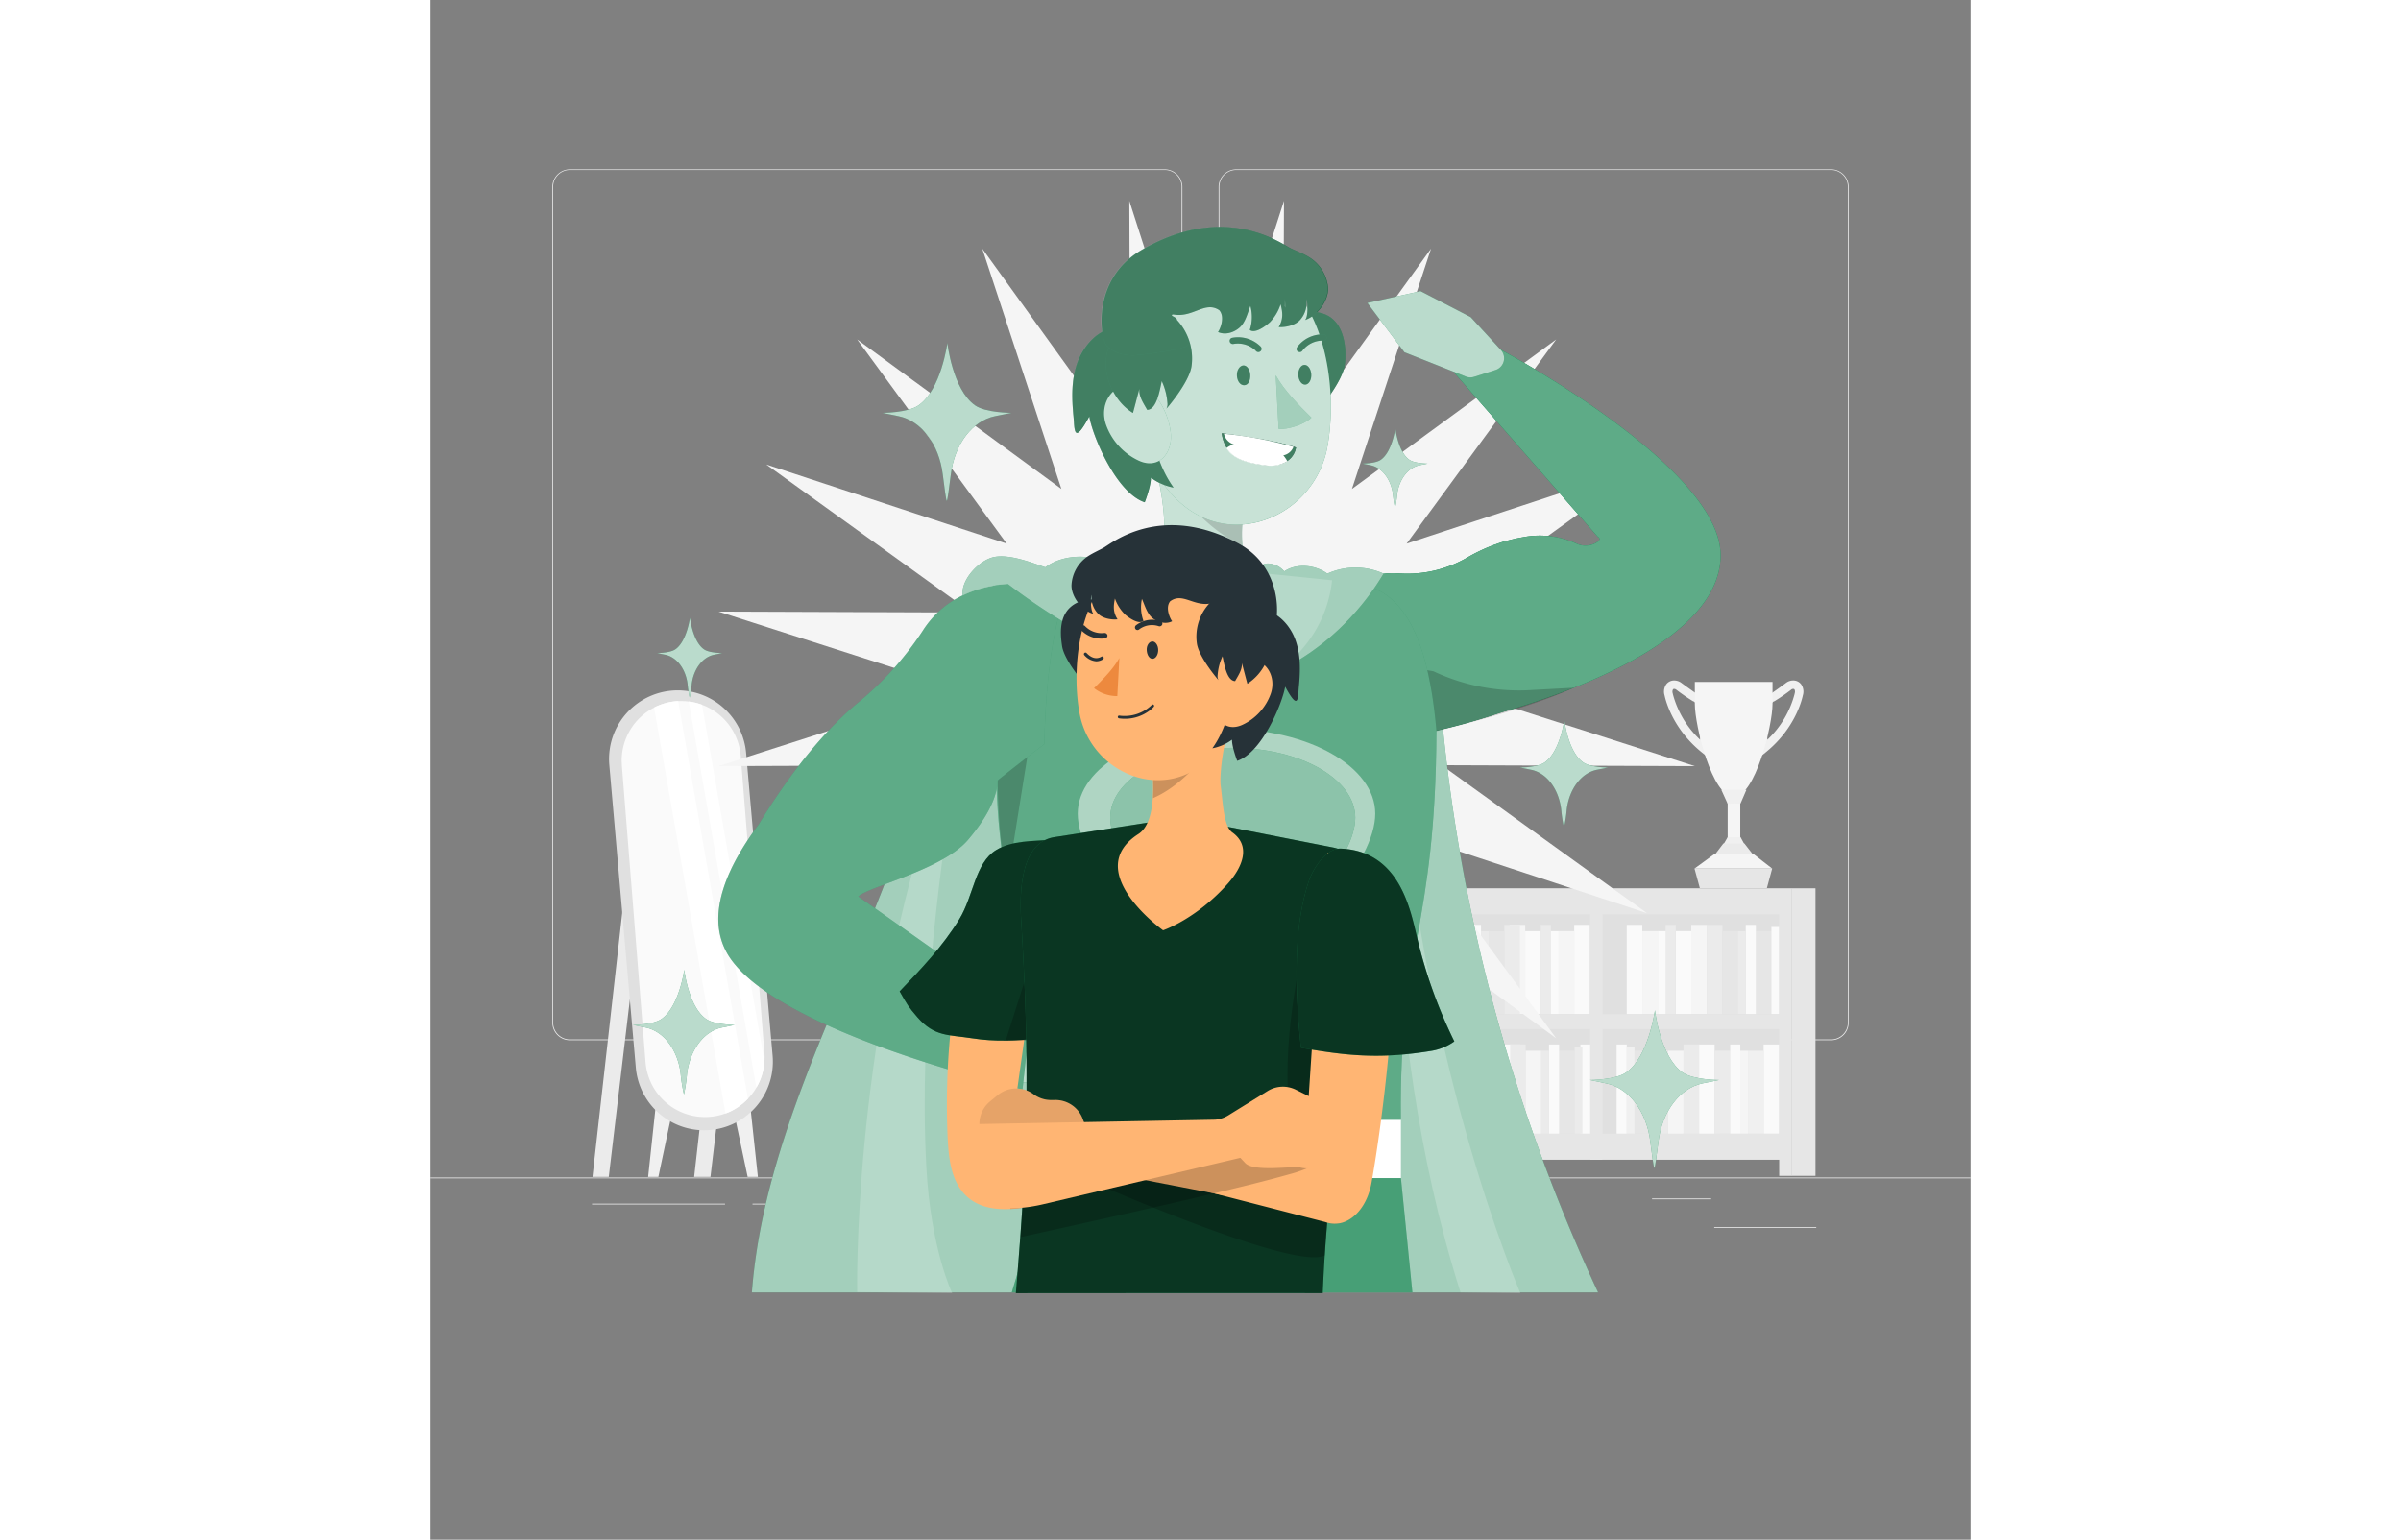 <svg xmlns="http://www.w3.org/2000/svg" width="860.131" height="551.741" viewBox="0 0 500 500"><rect x="0" y="0" width="500" height="500" fill="#808080" stroke="none"/><g id="freepik--background-complete--inject-155"><rect x="416.78" y="398.49" width="33.12" height="0.25" style="fill:#ebebeb"></rect><rect x="322.53" y="401.21" width="8.69" height="0.25" style="fill:#ebebeb"></rect><rect x="396.59" y="389.21" width="19.19" height="0.25" style="fill:#ebebeb"></rect><rect x="52.46" y="390.89" width="43.19" height="0.25" style="fill:#ebebeb"></rect><rect x="104.56" y="390.89" width="6.33" height="0.25" style="fill:#ebebeb"></rect><rect x="131.47" y="395.11" width="93.68" height="0.25" style="fill:#ebebeb"></rect><path d="M238.4,337.8H45.3a5.71,5.71,0,0,1-5.71-5.71V60.66A5.71,5.71,0,0,1,45.3,55H238.4a5.71,5.71,0,0,1,5.71,5.71V332.09A5.71,5.71,0,0,1,238.4,337.8ZM45.3,55.2a5.47,5.47,0,0,0-5.46,5.46V332.09a5.47,5.47,0,0,0,5.46,5.46H238.4a5.47,5.47,0,0,0,5.46-5.46V60.66a5.47,5.47,0,0,0-5.46-5.46Z" style="fill:#ebebeb"></path><path d="M454.7,337.8H261.6a5.71,5.71,0,0,1-5.71-5.71V60.66A5.71,5.71,0,0,1,261.6,55H454.7a5.71,5.71,0,0,1,5.71,5.71V332.09A5.71,5.71,0,0,1,454.7,337.8ZM261.6,55.2a5.47,5.47,0,0,0-5.46,5.46V332.09a5.47,5.47,0,0,0,5.46,5.46H454.7a5.47,5.47,0,0,0,5.46-5.46V60.66a5.47,5.47,0,0,0-5.46-5.46Z" style="fill:#ebebeb"></path><rect y="382.4" width="500" height="0.25" style="fill:#ebebeb"></rect><polygon points="63.18 288.38 52.61 382.2 57.9 382.2 69.06 288.38 63.18 288.38" style="fill:#ebebeb"></polygon><polygon points="96.19 288.38 85.62 382.2 90.91 382.2 102.07 288.38 96.19 288.38" style="fill:#ebebeb"></polygon><polygon points="73.28 357.88 70.68 382.2 74 382.2 79.15 357.88 73.28 357.88" style="fill:#f0f0f0"></polygon><polygon points="103.7 357.88 106.31 382.2 102.99 382.2 97.84 357.88 103.7 357.88" style="fill:#f0f0f0"></polygon><path d="M88.88,367.05h0a22.29,22.29,0,0,0,22.21-24.23l-8.6-98.28a22.29,22.29,0,0,0-22.21-20.35h0a22.29,22.29,0,0,0-22.2,24.23l8.6,98.28A22.28,22.28,0,0,0,88.88,367.05Z" style="fill:#e0e0e0"></path><path d="M108.43,344.73a18.37,18.37,0,0,1-.46,3.06,18.68,18.68,0,0,1-2.16,5.4h0c-.17.31-.36.61-.56.91a18.65,18.65,0,0,1-2.17,2.69l-.47.48a19.76,19.76,0,0,1-5,3.55,16.88,16.88,0,0,1-1.81.76,19.37,19.37,0,0,1-25.95-16.5l-7.69-96.38c0-.58-.07-1.15-.07-1.71a19.34,19.34,0,0,1,10.54-17.21,13,13,0,0,1,1.41-.66,19,19,0,0,1,6.41-1.45c.33,0,.65,0,1,0h0a19.61,19.61,0,0,1,2.44.15l.79.13a17.3,17.3,0,0,1,3.51.94l.54.2a19.39,19.39,0,0,1,12,16.26l7.69,96.38A20.33,20.33,0,0,1,108.43,344.73Z" style="fill:#fafafa"></path><path d="M103.08,356.8l-.47.48a19.76,19.76,0,0,1-5,3.55,16.88,16.88,0,0,1-1.81.76L72.61,229.79a13,13,0,0,1,1.41-.66,19,19,0,0,1,6.41-1.45Z" style="fill:#fff"></path><path d="M108.43,344.73a18.37,18.37,0,0,1-.46,3.06,18.68,18.68,0,0,1-2.16,5.4L83.87,227.8l.79.13a17.3,17.3,0,0,1,3.51.94Z" style="fill:#fff"></path><line x1="74" y1="382.2" x2="79.15" y2="357.88" style="fill:#f0f0f0"></line><path d="M414.36,245.67l-1.91-1.58c-9.51-7.82-11.6-17.31-11.78-18.23a4.15,4.15,0,0,1,.54-3.64,3.18,3.18,0,0,1,2.56-1.24,3.85,3.85,0,0,1,2.26.72c1.18.89,4.15,3,4.78,3.42,5.6,1.87,4.2,15.38,3.86,18.08Zm-10.59-21.95a.42.42,0,0,0-.38.16,1.59,1.59,0,0,0-.07,1.31l0,.11a31.31,31.31,0,0,0,8.86,14.91c.35-5.4-.09-11.86-2.31-12.51a62.37,62.37,0,0,1-5.51-3.8h0A1,1,0,0,0,403.77,223.72Zm6.9,1.35Z" style="fill:#f0f0f0"></path><path d="M431.84,245.67l-.31-2.47c-.34-2.7-1.73-16.21,3.86-18.08.63-.38,3.59-2.52,4.78-3.42h0a3.85,3.85,0,0,1,2.26-.72,3.17,3.17,0,0,1,2.56,1.24,4.12,4.12,0,0,1,.54,3.64c-.18.92-2.27,10.41-11.77,18.23Zm10-21.77a62.2,62.2,0,0,1-5.5,3.8c-2.22.65-2.67,7.11-2.31,12.51a31.23,31.23,0,0,0,8.85-14.91l0-.11a1.6,1.6,0,0,0-.06-1.31.46.46,0,0,0-.39-.16,1.05,1.05,0,0,0-.62.18Zm-6.27,1.17h0Z" style="fill:#f0f0f0"></path><path d="M423.09,258.79h0c-7,0-12.61-23.2-12.61-30.17v-7.17H435.7v7.17C435.7,235.59,430.05,258.79,423.09,258.79Z" style="fill:#f5f5f5"></path><rect x="421.14" y="257.65" width="4.09" height="20.17" style="fill:#f5f5f5"></rect><polygon points="433.87 288.41 412.1 288.41 410.37 282.06 435.59 282.06 433.87 288.41" style="fill:#e6e6e6"></polygon><polygon points="425.31 271.84 421.12 271.9 419.08 275.44 427.25 275.44 425.31 271.84" style="fill:#f0f0f0"></polygon><polygon points="426.57 273.92 419.74 273.92 416.65 277.99 429.74 277.99 426.57 273.92" style="fill:#ebebeb"></polygon><polygon points="416.71 277.44 429.64 277.44 435.59 282.06 410.37 282.06 416.71 277.44" style="fill:#f5f5f5"></polygon><polygon points="421.12 260.99 425.31 260.93 427.23 256.48 419.07 256.48 421.12 260.99" style="fill:#f0f0f0"></polygon><rect x="378.55" y="294.24" width="61.68" height="77.55" style="fill:#e0e0e0"></rect><rect x="441.9" y="288.47" width="7.75" height="93.38" style="fill:#e6e6e6"></rect><rect x="388.37" y="300.35" width="5.05" height="28.98" style="fill:#fafafa"></rect><rect x="409.33" y="300.35" width="5.05" height="28.98" style="fill:#f5f5f5"></rect><rect x="393.43" y="302.38" width="5.05" height="26.94" style="fill:#f5f5f5"></rect><rect x="404.28" y="302.38" width="5.05" height="26.94" style="fill:#fafafa"></rect><rect x="401.01" y="300.35" width="3.27" height="28.98" style="fill:#ebebeb"></rect><rect x="398.48" y="302.38" width="2.53" height="26.94" style="fill:#fafafa"></rect><rect x="414.38" y="300.35" width="5.05" height="28.98" style="fill:#ebebeb"></rect><rect x="419.44" y="302.38" width="5.05" height="26.94" style="fill:#e6e6e6"></rect><rect x="430.29" y="302.38" width="5.05" height="26.94" style="fill:#e6e6e6"></rect><rect x="427.02" y="300.35" width="3.27" height="28.98" style="fill:#fafafa"></rect><rect x="424.49" y="302.38" width="2.53" height="26.94" style="fill:#ebebeb"></rect><rect x="435.34" y="301.03" width="2.53" height="28.29" style="fill:#fafafa"></rect><rect x="432.81" y="339.19" width="5.05" height="28.98" transform="translate(870.68 707.36) rotate(180)" style="fill:#fafafa"></rect><rect x="411.86" y="339.19" width="5.05" height="28.98" transform="translate(828.77 707.36) rotate(180)" style="fill:#fafafa"></rect><rect x="427.76" y="341.23" width="5.05" height="26.94" transform="translate(860.57 709.4) rotate(180)" style="fill:#f0f0f0"></rect><rect x="416.91" y="341.23" width="5.05" height="26.94" transform="translate(838.88 709.4) rotate(180)" style="fill:#ebebeb"></rect><rect x="421.96" y="339.19" width="3.27" height="28.98" transform="translate(847.2 707.36) rotate(180)" style="fill:#fafafa"></rect><rect x="425.23" y="341.23" width="2.53" height="26.94" transform="translate(852.99 709.4) rotate(180)" style="fill:#f5f5f5"></rect><rect x="406.8" y="339.19" width="5.05" height="28.98" transform="translate(818.66 707.36) rotate(180)" style="fill:#ebebeb"></rect><rect x="401.75" y="341.23" width="5.05" height="26.94" transform="translate(808.55 709.4) rotate(180)" style="fill:#f5f5f5"></rect><rect x="390.9" y="341.23" width="5.05" height="26.94" transform="translate(786.86 709.4) rotate(180)" style="fill:#e6e6e6"></rect><rect x="395.95" y="339.19" width="3.27" height="28.98" transform="translate(795.18 707.36) rotate(180)" style="fill:#fafafa"></rect><rect x="385.11" y="339.19" width="3.27" height="28.98" transform="translate(773.48 707.36) rotate(180)" style="fill:#fafafa"></rect><rect x="399.22" y="341.23" width="2.53" height="26.94" transform="translate(800.97 709.4) rotate(180)" style="fill:#ebebeb"></rect><rect x="388.37" y="339.88" width="2.53" height="28.29" transform="translate(779.27 708.05) rotate(180)" style="fill:#f0f0f0"></rect><path d="M439.93,288.47H376.6v88.15h61.26v5.24H442V288.47Zm-2.07,79.7H380.5v-34h57.36Zm0-38.81H380.5V296.93h57.36Z" style="fill:#e6e6e6"></path><rect x="316.77" y="294.24" width="61.68" height="77.55" transform="translate(695.22 666.04) rotate(180)" style="fill:#e0e0e0"></rect><rect x="319.14" y="375.68" width="7.75" height="6.18" transform="translate(646.04 757.53) rotate(180)" style="fill:#e6e6e6"></rect><rect x="371.32" y="300.35" width="5.05" height="28.98" transform="translate(747.7 629.68) rotate(180)" style="fill:#fafafa"></rect><rect x="350.37" y="300.35" width="5.05" height="28.98" transform="translate(705.78 629.68) rotate(180)" style="fill:#f5f5f5"></rect><rect x="366.27" y="302.38" width="5.05" height="26.94" transform="translate(737.59 631.71) rotate(180)" style="fill:#f5f5f5"></rect><rect x="355.42" y="302.38" width="5.05" height="26.94" transform="translate(715.89 631.71) rotate(180)" style="fill:#fafafa"></rect><rect x="360.47" y="300.35" width="3.27" height="28.98" transform="translate(724.21 629.68) rotate(180)" style="fill:#ebebeb"></rect><rect x="363.74" y="302.38" width="2.53" height="26.94" transform="translate(730.01 631.71) rotate(180)" style="fill:#fafafa"></rect><rect x="348.64" y="300.35" width="5.05" height="28.98" transform="translate(702.34 629.68) rotate(180)" style="fill:#ebebeb"></rect><rect x="343.59" y="302.38" width="5.05" height="26.94" transform="translate(692.23 631.71) rotate(180)" style="fill:#e6e6e6"></rect><rect x="332.74" y="302.38" width="5.05" height="26.94" transform="translate(670.54 631.71) rotate(180)" style="fill:#e6e6e6"></rect><rect x="337.8" y="300.35" width="3.27" height="28.98" transform="translate(678.86 629.68) rotate(180)" style="fill:#fafafa"></rect><rect x="341.06" y="302.38" width="2.53" height="26.94" transform="translate(684.65 631.71) rotate(180)" style="fill:#ebebeb"></rect><rect x="330.21" y="301.03" width="2.53" height="28.29" transform="translate(662.96 630.36) rotate(180)" style="fill:#f5f5f5"></rect><rect x="327.84" y="339.19" width="5.05" height="28.98" style="fill:#fafafa"></rect><rect x="348.8" y="339.19" width="5.05" height="28.98" style="fill:#fafafa"></rect><rect x="332.89" y="341.23" width="5.05" height="26.94" style="fill:#f5f5f5"></rect><rect x="343.74" y="341.23" width="5.05" height="26.94" style="fill:#ebebeb"></rect><rect x="340.48" y="339.19" width="3.27" height="28.98" style="fill:#fafafa"></rect><rect x="337.95" y="341.23" width="2.53" height="26.94" style="fill:#f5f5f5"></rect><rect x="350.52" y="339.19" width="5.05" height="28.98" style="fill:#ebebeb"></rect><rect x="355.57" y="341.23" width="5.05" height="26.94" style="fill:#f5f5f5"></rect><rect x="366.42" y="341.23" width="5.05" height="26.94" style="fill:#e6e6e6"></rect><rect x="363.15" y="339.19" width="3.27" height="28.98" style="fill:#fafafa"></rect><rect x="373.34" y="339.19" width="3.27" height="28.98" style="fill:#fafafa"></rect><rect x="360.63" y="341.23" width="2.53" height="26.94" style="fill:#ebebeb"></rect><rect x="371.47" y="339.88" width="2.53" height="28.29" style="fill:#ebebeb"></rect><path d="M315,288.47v93.39h4.14v-5.24h61.26V288.47H315Zm4.14,45.72h57.36v34H319.15Zm0-37.26h57.36v32.43H319.15Z" style="fill:#e6e6e6"></path><polygon points="252 143.47 277.1 65.22 276.79 147.4 324.85 80.73 299.16 158.79 365.46 110.24 316.91 176.54 394.97 150.85 328.3 198.91 410.48 198.6 332.23 223.7 410.48 248.8 328.3 248.49 394.97 296.55 316.91 270.86 365.46 337.16 299.16 288.61 324.85 366.67 276.79 300 277.1 382.18 252 303.93 226.9 382.18 227.21 300 179.15 366.67 204.84 288.61 138.54 337.16 187.09 270.86 109.03 296.55 175.7 248.49 93.52 248.8 171.77 223.7 93.52 198.6 175.7 198.91 109.03 150.85 187.09 176.54 138.54 110.24 204.84 158.79 179.15 80.73 227.21 147.4 226.9 65.22 252 143.47" style="fill:#f5f5f5"></polygon></g><g id="freepik--character-2--inject-155"><path d="M268.93,190.58c-3.59-2.32-5-7.76-5.39-13.47a68.45,68.45,0,0,1,.53-13c.11-1.1.27-2.16.46-3.16a28.56,28.56,0,0,1,.64-3l-32.61-13.46c3.58,5.4,6.31,22.69,5.55,28.25-.83,6.24-1.08,15-4.32,17.26Z" style="fill:#198754"></path><g style="opacity:0.7"><path d="M268.93,190.58c-3.59-2.32-5-7.76-5.39-13.47a68.45,68.45,0,0,1,.53-13c.11-1.1.27-2.16.46-3.16a28.56,28.56,0,0,1,.64-3l-32.61-13.46c3.58,5.4,6.31,22.69,5.55,28.25-.83,6.24-1.08,15-4.32,17.26Z" style="fill:#fff"></path></g><path d="M233.79,190c-7,5-4,12.86,1.69,19.28a72,72,0,0,0,7.05,6.91c10.9,9.33,28,5.37,33.09-8.05,2.23-5.95,1.46-12.33-6.69-17.55Z" style="fill:#ffb573"></path><path d="M263.54,177.11a68.45,68.45,0,0,1,.53-13c.11-1.1.27-2.16.46-3.16l-25.21-4.84C244.61,161.35,252,172.07,263.54,177.11Z" style="isolation:isolate;opacity:0.2"></path><path d="M296.8,118.64c-.8,5.42-8.23,14.23-7.87,13.7a3,3,0,0,0,.3-1.87,20.44,20.44,0,0,0-1.77-7.06c-.63,3-1.59,9.29-4.58,9.34-1.19-2.24-2.65-4.28-2.44-6.82-.69,2.6-1.33,5.22-2,7.82-5.8-3.57-9.47-11.81-8.26-18.69a13.13,13.13,0,0,1,1.71-4.72,19.25,19.25,0,0,1,3.87-4.19c3.79-3.32,5.33-4.86,10.31-4.86C296.94,101.29,297.6,113.22,296.8,118.64Z" style="fill:#198754"></path><path d="M296.8,118.64c-.8,5.42-8.23,14.23-7.87,13.7a3,3,0,0,0,.3-1.87,20.44,20.44,0,0,0-1.77-7.06c-.63,3-1.59,9.29-4.58,9.34-1.19-2.24-2.65-4.28-2.44-6.82-.69,2.6-1.33,5.22-2,7.82-5.8-3.57-9.47-11.81-8.26-18.69a13.13,13.13,0,0,1,1.71-4.72,19.25,19.25,0,0,1,3.87-4.19c3.79-3.32,5.33-4.86,10.31-4.86C296.94,101.29,297.6,113.22,296.8,118.64Z" style="isolation:isolate;opacity:0.3"></path><path d="M291.17,145.18c-4.05,22.07-30.47,33.71-47.91,17.9-10.07-9.11-11.67-20-13.51-36.92-.29-2.57-.58-5.27-.9-8.14a30.44,30.44,0,0,1,1.34-13.27,27.4,27.4,0,0,1,2.28-5.11A30,30,0,0,1,268.3,85.8C290.16,93.16,294.84,125.32,291.17,145.18Z" style="fill:#198754"></path><path d="M291.17,145.18c-4.05,22.07-30.47,33.71-47.91,17.9-10.07-9.11-11.67-20-13.51-36.92-.29-2.57-.58-5.27-.9-8.14a30.44,30.44,0,0,1,1.34-13.27,27.4,27.4,0,0,1,2.28-5.11A30,30,0,0,1,268.3,85.8C290.16,93.16,294.84,125.32,291.17,145.18Z" style="fill:#fff;opacity:0.7"></path><path d="M263.89,118.67c1.16-.08,2.17,1.32,2.26,3.09s-.61,3.27-1.91,3.34-2.32-1.31-2.42-3.1S262.74,118.74,263.89,118.67Z" style="fill:#198754"></path><path d="M263.89,118.67c1.16-.08,2.17,1.32,2.26,3.09s-.61,3.27-1.91,3.34-2.32-1.31-2.42-3.1S262.74,118.74,263.89,118.67Z" style="isolation:isolate;opacity:0.3"></path><path d="M283.69,118.49c1.16-.08,2.17,1.3,2.27,3.07s-.74,3.26-1.92,3.34-2.19-1.3-2.29-3.07S282.54,118.56,283.69,118.49Z" style="fill:#198754"></path><path d="M283.69,118.49c1.16-.08,2.17,1.3,2.27,3.07s-.74,3.26-1.92,3.34-2.19-1.3-2.29-3.07S282.54,118.56,283.69,118.49Z" style="isolation:isolate;opacity:0.3"></path><path d="M275.36,139.28c3,.31,8.47-1.51,10.64-3.64-4.13-4.09-8.74-8.69-11.57-13.76Z" style="fill:#198754"></path><path d="M275.36,139.28c3,.31,8.47-1.51,10.64-3.64-4.13-4.09-8.74-8.69-11.57-13.76Z" style="fill:#fff;opacity:0.5"></path><path d="M260.58,111.71a8.42,8.42,0,0,1,7.3,2.11h0a1,1,0,0,0,.21.25,1,1,0,1,0,1.37-1.59,10.38,10.38,0,0,0-9.09-2.8,1,1,0,0,0-.88,1.18.91.91,0,0,0,.22.49A1.07,1.07,0,0,0,260.58,111.71Z" style="fill:#198754"></path><path d="M260.58,111.71a8.42,8.42,0,0,1,7.3,2.11h0a1,1,0,0,0,.21.25,1,1,0,1,0,1.37-1.59,10.38,10.38,0,0,0-9.09-2.8,1,1,0,0,0-.88,1.18.91.91,0,0,0,.22.49A1.07,1.07,0,0,0,260.58,111.71Z" style="isolation:isolate;opacity:0.3"></path><path d="M290.92,109.59v0a1.06,1.06,0,0,0-1.06-1,10.21,10.21,0,0,0-8.51,4.19v0a1,1,0,0,0,.31,1.41l.07,0a1,1,0,0,0,1.37-.34,8.25,8.25,0,0,1,6.78-3.24,1,1,0,0,0,.88-.45A1.34,1.34,0,0,0,290.92,109.59Z" style="fill:#198754"></path><path d="M290.92,109.59v0a1.06,1.06,0,0,0-1.06-1,10.21,10.21,0,0,0-8.51,4.19v0a1,1,0,0,0,.31,1.41l.07,0a1,1,0,0,0,1.37-.34,8.25,8.25,0,0,1,6.78-3.24,1,1,0,0,0,.88-.45A1.34,1.34,0,0,0,290.92,109.59Z" style="isolation:isolate;opacity:0.3"></path><path d="M241.27,158.35a17.9,17.9,0,0,1-7.37-3.24c0,2.93-2,8-2,8-9.32-3.07-17-21.71-18-27.89-5.18,9.63-4.73,4.09-5.13,0-.58-5.89-.73-12,1.28-17.55s6.59-10.52,12.43-11.48a6.11,6.11,0,0,1,5.61,2.65A16.22,16.22,0,0,1,230,114.6C232.73,129.21,232.61,146.27,241.27,158.35Z" style="fill:#198754"></path><path d="M241.27,158.35a17.9,17.9,0,0,1-7.37-3.24c0,2.93-2,8-2,8-9.32-3.07-17-21.71-18-27.89-5.18,9.63-4.73,4.09-5.13,0-.58-5.89-.73-12,1.28-17.55s6.59-10.52,12.43-11.48a6.11,6.11,0,0,1,5.61,2.65A16.22,16.22,0,0,1,230,114.6C232.73,129.21,232.61,146.27,241.27,158.35Z" style="isolation:isolate;opacity:0.3"></path><path d="M228.06,124.85c7.13.16,11.48,9.15,12.24,15.3.89,6.85-3.71,12.48-10.32,9.45a20.41,20.41,0,0,1-10.65-11.7C217.12,131.54,220.92,124.7,228.06,124.85Z" style="fill:#198754"></path><path d="M228.06,124.85c7.13.16,11.48,9.15,12.24,15.3.89,6.85-3.71,12.48-10.32,9.45a20.41,20.41,0,0,1-10.65-11.7C217.12,131.54,220.92,124.7,228.06,124.85Z" style="fill:#fff;opacity:0.7"></path><path d="M242.34,103.88A18.42,18.42,0,0,1,247.08,119c-.83,5.42-8.5,14.22-8.14,13.69a3,3,0,0,0,.32-1.87,20.1,20.1,0,0,0-1.84-7.06c-.65,3-1.64,9.29-4.73,9.33-1.23-2.23-2.74-4.27-2.53-6.82-.71,2.61-1.37,5.23-2.08,7.83-6-3.58-9.8-11.82-8.56-18.7a12.87,12.87,0,0,1,1.77-4.72,19.8,19.8,0,0,1,4-4.19c3.92-3.32,9.11-6.63,13.84-4.64C239.81,102.17,242.52,103.16,242.34,103.88Z" style="fill:#198754"></path><path d="M242.34,103.88A18.42,18.42,0,0,1,247.08,119c-.83,5.42-8.5,14.22-8.14,13.69a3,3,0,0,0,.32-1.87,20.1,20.1,0,0,0-1.84-7.06c-.65,3-1.64,9.29-4.73,9.33-1.23-2.23-2.74-4.27-2.53-6.82-.71,2.61-1.37,5.23-2.08,7.83-6-3.58-9.8-11.82-8.56-18.7a12.87,12.87,0,0,1,1.77-4.72,19.8,19.8,0,0,1,4-4.19c3.92-3.32,9.11-6.63,13.84-4.64C239.81,102.17,242.52,103.16,242.34,103.88Z" style="isolation:isolate;opacity:0.3"></path><path d="M281,145.34s-6.11-2.48-24.12-4.63c1,6.54,5,9.3,14.21,10.3S281,145.34,281,145.34Z" style="fill:#263238"></path><path d="M280.18,145.11a4.43,4.43,0,0,1-3.39,2.78,81.38,81.38,0,0,1-15.65-3.48,4.67,4.67,0,0,1-3.52-3.54A125.51,125.51,0,0,1,280.18,145.11Z" style="fill:#fff"></path><path d="M276.43,147.35A47.41,47.41,0,0,0,262.21,144a7.6,7.6,0,0,0-3.77,1.5c2,3.24,6,4.85,12.57,5.59a10.48,10.48,0,0,0,7.18-1.31A11.2,11.2,0,0,0,276.43,147.35Z" style="fill:#fff"></path><path d="M292.75,188.49a40.57,40.57,0,0,1-7.85,20c-.32.43-.65.86-1,1.28-9.72,12.31-27.19,16.13-41.72,9.66A85.64,85.64,0,0,1,229,212.29c-8.24-5.54-15.35-13.24-18.7-22.28l25.55-3.29,17.47-2.25,11.94,1.22Z" style="fill:#ffb573"></path><path d="M166.42,204.87c-1,75-56.35,140-62.06,214.83H379.07a566.8,566.8,0,0,1-50.6-185.5L324.22,190H183.63S166.52,197.53,166.42,204.87Z" style="fill:#198754"></path><path d="M166.42,204.87c-1,75-56.35,140-62.06,214.83H379.07a566.8,566.8,0,0,1-50.6-185.5L324.22,190H183.63S166.52,197.53,166.42,204.87Z" style="fill:#fff;opacity:0.6"></path><path d="M138.54,419.6s-1.6-77.23,24-157.13S156,286.43,161,379c1.42,26.69,8.41,41,8.41,41Z" style="fill:#fff;opacity:0.2"></path><path d="M353.86,420s-33.56-77.83-39.59-180.56c0,0-8.22,90.91,20.14,180.26Z" style="fill:#fff;opacity:0.2"></path><path d="M344.89,177.18a3.07,3.07,0,0,1,.42-.17l-.16.07Z" style="fill:#198754"></path><path d="M347.1,176.36l-.71.26-.58.21-.09,0-.41.15C345.88,176.78,346.48,176.57,347.1,176.36Z" style="fill:#198754"></path><path d="M418.82,180.34c0,27.44-49.24,44.71-71.21,51-20.84,7-33.34,8.05-33.34,8.05-.77-7.25-16.49-49.8-16.49-49.8s9.4-4,16.14-3.4l.17,0a38.74,38.74,0,0,0,22.61-5.18,57.63,57.63,0,0,1,7.74-3.73l.45-.17.26-.1.57-.22.09,0,.58-.21.71-.26.83-.27.25-.08.26-.08.19-.05.07,0a54.53,54.53,0,0,1,5.91-1.36,28.84,28.84,0,0,1,17.34,2,6.91,6.91,0,0,0,6.58-.27c1-.64,1.43-1.33.47-1.87l-46.74-53.46,14.25-7.83S418.82,151.26,418.82,180.34Z" style="fill:#198754"></path><path d="M418.82,180.34c0,27.44-49.24,44.71-71.21,51-20.84,7-33.34,8.05-33.34,8.05-.77-7.25-16.49-49.8-16.49-49.8s9.4-4,16.14-3.4l.17,0a38.74,38.74,0,0,0,22.61-5.18,57.63,57.63,0,0,1,7.74-3.73l.45-.17.26-.1.57-.22.09,0,.58-.21.71-.26.83-.27.25-.08.26-.08.19-.05.07,0a54.53,54.53,0,0,1,5.91-1.36,28.84,28.84,0,0,1,17.34,2,6.91,6.91,0,0,0,6.58-.27c1-.64,1.43-1.33.47-1.87l-46.74-53.46,14.25-7.83S418.82,151.26,418.82,180.34Z" style="fill:#198754"></path><g style="opacity:0.3"><path d="M418.82,180.34c0,27.44-49.24,44.71-71.21,51-20.84,7-33.34,8.05-33.34,8.05-.77-7.25-16.49-49.8-16.49-49.8s9.4-4,16.14-3.4l.17,0a38.74,38.74,0,0,0,22.61-5.18,57.63,57.63,0,0,1,7.74-3.73l.45-.17.26-.1.57-.22.09,0,.58-.21.71-.26.83-.27.25-.08.26-.08.19-.05.07,0a54.53,54.53,0,0,1,5.91-1.36,28.84,28.84,0,0,1,17.34,2,6.91,6.91,0,0,0,6.58-.27c1-.64,1.43-1.33.47-1.87l-46.74-53.46,14.25-7.83S418.82,151.26,418.82,180.34Z" style="fill:#fff"></path></g><path d="M336.11,122.27l-19.92-7.89-12-16,17.24-3.83,16.3,8.45,9.78,10.64a4,4,0,0,1-1.72,6.51l-7,2.23A4,4,0,0,1,336.11,122.27Z" style="fill:#198754"></path><path d="M336.11,122.27l-19.92-7.89-12-16,17.24-3.83,16.3,8.45,9.78,10.64a4,4,0,0,1-1.72,6.51l-7,2.23A4,4,0,0,1,336.11,122.27Z" style="fill:#fff;opacity:0.7"></path><path d="M323.07,217.57l2,20.23s29.49-6.84,46.16-14.47l-13.39.73A65.1,65.1,0,0,1,325.63,218Z" style="isolation:isolate;opacity:0.2"></path><path d="M326.6,237.33c-.29,64.39-12.12,70.47-11.56,125.89,0,0-111.49.45-115.27.55-9-74.58-18.17-78-15.75-135.27-1.17-18.81,9.5-35.35,20.23-37.5l49.09-6.53,47.22,5C312.56,191.19,323.41,200.65,326.6,237.33Z" style="fill:#198754"></path><path d="M326.6,237.33c-.29,64.39-12.12,70.47-11.56,125.89,0,0-111.49.45-115.27.55-9-74.58-18.17-78-15.75-135.27-1.17-18.81,9.5-35.35,20.23-37.5l49.09-6.53,47.22,5C312.56,191.19,323.41,200.65,326.6,237.33Z" style="fill:#fff;opacity:0.3"></path><path d="M246.08,111.58c-3-6.6-7-9.79-4.67-9.43,6.26,1,10.09-4.51,14.69-1.41,2.24,2.56-.34,7.32-.45,7.06,2.3,1.09,5.17.23,7.06-1.45s2.55-4.62,3.48-7a13.68,13.68,0,0,1-.18,7.79c1.65,1.31,5.05-1.15,6.6-2.58A15,15,0,0,0,276,98.8c.59,2.3,1.05,4.64-.6,7.41,2.34.13,5.41-.59,6.95-2.34a8.35,8.35,0,0,0,2-6.75c.53,1.18.61,6-.44,6.81,4-1.31,7.71-6.31,7.5-10.48a13.07,13.07,0,0,0-6.53-10.15c-1.79-1.07-3.78-1.77-5.66-2.69-2.89-1.42-21.25-15.12-48.21.5-16.73,9.7-13.46,29-11.47,31.1,2.47,2.59,6.36,3.46,9.95,3.1S246.86,113.33,246.08,111.58Z" style="fill:#198754"></path><path d="M246.08,111.58c-3-6.6-7-9.79-4.67-9.43,6.26,1,10.09-4.51,14.69-1.41,2.24,2.56-.34,7.32-.45,7.06,2.3,1.09,5.17.23,7.06-1.45s2.55-4.62,3.48-7a13.68,13.68,0,0,1-.18,7.79c1.65,1.31,5.05-1.15,6.6-2.58A15,15,0,0,0,276,98.8c.59,2.3,1.05,4.64-.6,7.41,2.34.13,5.41-.59,6.95-2.34a8.35,8.35,0,0,0,2-6.75c.53,1.18.61,6-.44,6.81,4-1.31,7.71-6.31,7.5-10.48a13.07,13.07,0,0,0-6.53-10.15c-1.79-1.07-3.78-1.77-5.66-2.69-2.89-1.42-21.25-15.12-48.21.5-16.73,9.7-13.46,29-11.47,31.1,2.47,2.59,6.36,3.46,9.95,3.1S246.86,113.33,246.08,111.58Z" style="isolation:isolate;opacity:0.3"></path><path d="M281,145.34s-6.11-2.48-24.12-4.63c1,6.54,5,9.3,14.21,10.3S281,145.34,281,145.34Z" style="fill:#198754"></path><path d="M281,145.34s-6.11-2.48-24.12-4.63c1,6.54,5,9.3,14.21,10.3S281,145.34,281,145.34Z" style="isolation:isolate;opacity:0.3"></path><path d="M280.18,145.11a4.43,4.43,0,0,1-3.39,2.78,81.38,81.38,0,0,1-15.65-3.48,4.67,4.67,0,0,1-3.52-3.54A125.51,125.51,0,0,1,280.18,145.11Z" style="fill:#fff"></path><path d="M276.43,147.35A47.41,47.41,0,0,0,262.21,144a7.6,7.6,0,0,0-3.77,1.5c2,3.24,6,4.85,12.57,5.59a10.48,10.48,0,0,0,7.18-1.31A11.2,11.2,0,0,0,276.43,147.35Z" style="fill:#fff"></path><path d="M194,335.37s23.58-12.5,23.45-11.13.49,27.82.49,27.82l-25.71-.59Z" style="fill:#198754"></path><path d="M217.43,324.24s21.71.71,21.59,3.12S236.56,350,236.56,350l-18.64,2.07Z" style="fill:#198754"></path><g style="opacity:0.7"><path d="M239,327.36c-.12,2.42-2.45,22.63-2.45,22.63l-18.64,2.07-25.71-.59,1.77-16.1s23.58-12.5,23.45-11.13C217.43,324.24,239.14,325,239,327.36Z" style="fill:#fff"></path></g><path d="M292.75,188.49a40.57,40.57,0,0,1-7.85,20c-.32.43-.65.86-1,1.28-9.72,12.31-27.19,16.13-41.72,9.66A85.64,85.64,0,0,1,229,212.29c-8.24-5.54-15.35-13.24-18.7-22.28l25.55-3.29,17.47-2.25,11.94,1.22Z" style="fill:#198754"></path><path d="M292.75,188.49a40.57,40.57,0,0,1-7.85,20c-.32.43-.65.86-1,1.28-9.72,12.31-27.19,16.13-41.72,9.66A85.64,85.64,0,0,1,229,212.29c-8.24-5.54-15.35-13.24-18.7-22.28l25.55-3.29,17.47-2.25,11.94,1.22Z" style="fill:#fff;opacity:0.7"></path><path d="M184.18,253.43a196,196,0,0,0,3,33.54l8.35-52.12Z" style="isolation:isolate;opacity:0.2"></path><path d="M138.92,291.14l55.85,39.46-2.56,23.21s-83.82-19.27-96.51-45.42c-5.93-12.2.75-27.12,11.07-40.92a.09.09,0,0,0,0-.05c12.27-20.07,23.42-32,31.83-39.05a103.47,103.47,0,0,0,21.24-23.55c14.48-22.73,47-13.52,47-13.52-7.41,17.34-7.49,50.32-7.49,50.32s-7.27,5.48-15.21,11.81c-.08,5.35-3.33,11.9-9.61,19.3C166.28,282.49,141.74,288.05,138.92,291.14Z" style="fill:#198754"></path><path d="M138.92,291.14l55.85,39.46-2.56,23.21s-83.82-19.27-96.51-45.42c-5.93-12.2.75-27.12,11.07-40.92a.09.09,0,0,0,0-.05c12.27-20.07,23.42-32,31.83-39.05a103.47,103.47,0,0,0,21.24-23.55c14.48-22.73,47-13.52,47-13.52-7.41,17.34-7.49,50.32-7.49,50.32s-7.27,5.48-15.21,11.81c-.08,5.35-3.33,11.9-9.61,19.3C166.28,282.49,141.74,288.05,138.92,291.14Z" style="fill:#fff;opacity:0.3"></path><path d="M181.11,184.58a199.3,199.3,0,0,0,59.3,34.06c0-6.77-2.16-20.45-6-28.93-1.09-2.38-2.47-4.77-4.7-6.14s-5.5-1.36-7.16.67c-6.34-4.48-16.77-4.69-22.92,0-4.76-1.65-11.52-4.27-16.48-3.38s-11.08,7.5-10.34,12.49a38.76,38.76,0,0,1,14.6-3.74C186.05,188,187.38,189.66,181.11,184.58Z" style="fill:#198754"></path><path d="M181.11,184.58a199.3,199.3,0,0,0,59.3,34.06c0-6.77-2.16-20.45-6-28.93-1.09-2.38-2.47-4.77-4.7-6.14s-5.5-1.36-7.16.67c-6.34-4.48-16.77-4.69-22.92,0-4.76-1.65-11.52-4.27-16.48-3.38s-11.08,7.5-10.34,12.49a38.76,38.76,0,0,1,14.6-3.74C186.05,188,187.38,189.66,181.11,184.58Z" style="fill:#fff;opacity:0.6"></path><path d="M309.43,186.29a22.13,22.13,0,0,0-18.25,0c-3.92-2.87-9.95-3.48-14-.73a7.16,7.16,0,0,0-5.17-2.56c-2-.07-3.28,1.31-4.65,2.74,2.88,1.45,4.35,4.68,5.37,7.74A64.66,64.66,0,0,1,276,217.57C289.8,210.83,301.51,199.52,309.43,186.29Z" style="fill:#198754"></path><path d="M309.43,186.29a22.13,22.13,0,0,0-18.25,0c-3.92-2.87-9.95-3.48-14-.73a7.16,7.16,0,0,0-5.17-2.56c-2-.07-3.28,1.31-4.65,2.74,2.88,1.45,4.35,4.68,5.37,7.74A64.66,64.66,0,0,1,276,217.57C289.8,210.83,301.51,199.52,309.43,186.29Z" style="fill:#fff;opacity:0.6"></path><path d="M306.73,264.22c0,15.19-21.62,42.34-48.29,42.34s-48.29-27.15-48.29-42.34,21.62-27.51,48.29-27.51S306.73,249,306.73,264.22Z" style="fill:#fff;opacity:0.5"></path><path d="M300.24,265.53c0,12.51-17.81,34.88-39.78,34.88S220.69,278,220.69,265.53s17.8-22.67,39.77-22.67S300.24,253,300.24,265.53Z" style="fill:#198754"></path><path d="M300.24,265.53c0,12.51-17.81,34.88-39.78,34.88S220.69,278,220.69,265.53s17.8-22.67,39.77-22.67S300.24,253,300.24,265.53Z" style="fill:#fff;opacity:0.5"></path><rect x="199.77" y="363.77" width="115.29" height="18.81" style="fill:#fff"></rect><polygon points="199.77 382.58 188.74 419.7 318.79 419.7 315.07 382.58 199.77 382.58" style="fill:#198754"></polygon><polygon points="199.77 382.58 188.74 419.7 318.79 419.7 315.07 382.58 199.77 382.58" style="fill:#fff;opacity:0.2"></polygon><rect x="250.75" y="362.57" width="34.47" height="20.61" style="fill:#263238"></rect><rect x="250.75" y="362.57" width="34.47" height="20.61" style="fill:#fff;opacity:0.7"></rect><polygon points="265.18 362.57 255.03 383.18 262.55 383.18 273.02 362.57 265.18 362.57" style="fill:#fff;opacity:0.7"></polygon><polygon points="276.24 362.57 266.09 383.18 271.46 383.18 281.93 362.57 276.24 362.57" style="fill:#fff;opacity:0.7"></polygon><path d="M296.8,118.59c-.42,2.83-2.63,6.57-4.61,9.43a75,75,0,0,1-1,17.11,30.68,30.68,0,0,1-27.66,25.13,61.82,61.82,0,0,0,0,6.8,29.3,29.3,0,0,0,1.72,8.58h0l27.47,2.8a40.57,40.57,0,0,1-7.85,20c-.32.43-.65.86-1,1.28-9.72,12.31-27.19,16.13-41.72,9.66A85.64,85.64,0,0,1,229,212.24c-8.24-5.54-15.35-13.24-18.7-22.28l25.55-3.29h0c1.32-3.74,1.62-9.5,2.22-14,.42-3.07-.22-9.71-1.48-15.94a17.7,17.7,0,0,1-2.73-1.68c0,2.93-2,8-2,8-9.32-3.07-17-21.71-18-27.89-5.19,9.63-4.73,4.09-5.13,0-.58-5.89-.73-12,1.28-17.55a18.77,18.77,0,0,1,8-9.89c-1-6.78.38-19.39,12.88-26.64,27-15.62,45.32-1.92,48.21-.5,1.88.92,3.86,1.62,5.66,2.69a13.07,13.07,0,0,1,6.53,10.15c.13,2.72-1.39,5.78-3.57,7.95C297,102.56,297.56,113.48,296.8,118.59Z" style="fill:#fff;opacity:0.2"></path><path d="M277.61,99.93l-.34-.57a6.72,6.72,0,0,0,0-2.24A8.9,8.9,0,0,1,277.61,99.93Z" style="fill:#fff;opacity:0.2"></path></g><g id="freepik--character-1--inject-155"><path d="M202.14,389.82a66.9,66.9,0,0,1-8.59,2.18h0c-.45.08-.89.16-1.32.22-1.41.21-2.73.34-4,.4-19.35,1-19.85-15.16-20.33-23.39a242.52,242.52,0,0,1,.82-33c1.34-15.27,3.88-31.13,7.57-43,5.34-17.12,14-19,21.35-19.13h0c1.42,0,2.81,0,4.11,0,0,0-.94,4.85-1.39,9.53l-2.92,20.74-4.06,28.78v0l-.63,4.49,0,.25-2.2,15.58-.51,3.59c-.23,2.39-.4,5.76,2.21,7.68a5.34,5.34,0,0,0,1.2.7c1.7.76,4.21,1.07,7.86.64l.37,10.22.07,1.84.12,3.18.2,5.78Z" style="fill:#ffb573"></path><path d="M158.15,330.4c5.54,6.33,10,5.56,17.66,6.76s14.26.78,22,.07c1.57-21.53,4.22-43,4-64.51-6.28.47-13,.21-18.15,3.33-6.86,4.17-7.32,14.88-11.94,22.43-5.46,8.92-12.46,16.23-19.39,23.45C154.85,326.33,155,326.75,158.15,330.4Z" style="fill:#198754"></path><g style="isolation:isolate;opacity:0.6"><path d="M158.15,330.4c5.54,6.33,10,5.56,17.66,6.76s14.26.78,22,.07c1.57-21.53,4.22-43,4-64.51-6.28.47-13,.21-18.15,3.33-6.86,4.17-7.32,14.88-11.94,22.43-5.46,8.92-12.46,16.23-19.39,23.45C154.85,326.33,155,326.75,158.15,330.4Z"></path></g><polygon points="197.44 304.36 186.76 337.92 200.24 337.92 197.44 304.36" style="isolation:isolate;opacity:0.2"></polygon><path d="M300.62,342.62c-1.23,5.5-2.7,10.89-4.2,17.76h0c-.32,1.47-.65,3-1,4.64-.45,2.28-.9,4.7-1.33,7.34h0c-.48,3-.95,6.2-1.4,9.76-.4,3.08-.77,6.4-1.12,10h0c-.15,1.57-.31,3.19-.45,4.89-.28,3.31-.55,6.84-.79,10.61s-.46,7.95-.66,12.33c-3.26-.08-99.61,0-99.61,0,.54-6.41,1-12.44,1.44-18.26.23-3.23.46-6.39.65-9.51v-.07c.07-1,.13-1.9.18-2.84.15-2.38.28-4.73.4-7.07.29-5.6.51-11.14.65-16.79,0-.24,0-.48,0-.72.08-3.48.13-7,.15-10.62,0-5.2,0-10.57-.11-16.21,0-.1,0-.2,0-.3,0-1.46-.05-2.94-.09-4.44v0c-.12-4.6-.28-9.4-.5-14.45h0c-.27-6.3-.62-13-1.06-20.14-.52-8.45.08-19.68,5.81-24.45h0a9.55,9.55,0,0,1,1.85-1.22,10.32,10.32,0,0,1,3.13-1l30.25-4.71,10.55-1.64,15.54,3,34.1,6.7a11.88,11.88,0,0,1,1.21.3,10.5,10.5,0,0,1,5.5,3.84c3.52,4.71,4.25,13,3.55,24.16C304.13,322.8,302.78,332.88,300.62,342.62Z" style="fill:#198754"></path><path d="M300.62,342.62c-1.23,5.5-2.7,10.89-4.2,17.76h0c-.32,1.47-.65,3-1,4.64-.45,2.28-.9,4.7-1.33,7.34h0c-.48,3-.95,6.2-1.4,9.76-.4,3.08-.77,6.4-1.12,10h0c-.15,1.57-.31,3.19-.45,4.89-.28,3.31-.55,6.84-.79,10.61s-.46,7.95-.66,12.33c-3.26-.08-99.61,0-99.61,0,.54-6.41,1-12.44,1.44-18.26.23-3.23.46-6.39.65-9.51v-.07c.07-1,.13-1.9.18-2.84.15-2.38.28-4.73.4-7.07.29-5.6.51-11.14.65-16.79,0-.24,0-.48,0-.72.08-3.48.13-7,.15-10.62,0-5.2,0-10.57-.11-16.21,0-.1,0-.2,0-.3,0-1.46-.05-2.94-.09-4.44v0c-.12-4.6-.28-9.4-.5-14.45h0c-.27-6.3-.62-13-1.06-20.14-.52-8.45.08-19.68,5.81-24.45h0a9.55,9.55,0,0,1,1.85-1.22,10.32,10.32,0,0,1,3.13-1l30.25-4.71,10.55-1.64,15.54,3,34.1,6.7a11.88,11.88,0,0,1,1.21.3,10.5,10.5,0,0,1,5.5,3.84c3.52,4.71,4.25,13,3.55,24.16C304.13,322.8,302.78,332.88,300.62,342.62Z" style="isolation:isolate;opacity:0.6"></path><path d="M260.31,270.31c6.06,4.32,3.49,11.11-1.45,16.66-10.29,11.55-21,15.14-21,15.14-.16-.07-26.73-19.27-8-31.28,3.1-2,4.31-6.71,4.65-11.64a59.79,59.79,0,0,0-.45-11.28c-.09-.94-.24-1.86-.4-2.73s-.34-1.75-.55-2.56L261.38,231c-3.1,4.66-5.46,19.6-4.8,24.41C257.3,260.79,257.51,268.32,260.31,270.31Z" style="fill:#ffb573"></path><path d="M234.6,259.19a59.79,59.79,0,0,0-.45-11.28c-.09-.94-.24-1.86-.4-2.73L255.54,241C251,245.57,244.56,254.83,234.6,259.19Z" style="isolation:isolate;opacity:0.2"></path><path d="M205.07,209.84c.71,4.68,7.34,12.29,7,11.83a2.53,2.53,0,0,1-.27-1.61,17.32,17.32,0,0,1,1.59-6.11c.55,2.62,1.41,8,4.08,8.07,1.06-1.93,2.37-3.69,2.19-5.89.62,2.25,1.18,4.51,1.79,6.76a16.56,16.56,0,0,0,7.4-16.15,11.24,11.24,0,0,0-1.52-4.09A16.91,16.91,0,0,0,223.9,199c-3.38-2.87-7.69-5.22-12-4C203.76,197.32,204.36,205.16,205.07,209.84Z" style="fill:#263238"></path><path d="M210.73,231.59c3.5,19.07,26.33,29.13,41.4,15.47,8.7-7.87,10.09-17.26,11.67-31.9.25-2.22.5-4.55.79-7a26.31,26.31,0,0,0-1.17-11.46,22.87,22.87,0,0,0-2-4.42,25.94,25.94,0,0,0-31-12C211.6,186.64,207.56,214.43,210.73,231.59Z" style="fill:#ffb573"></path><path d="M229.25,204.54a.75.75,0,0,1-.35-.26.89.89,0,0,1,.18-1.24l0,0a8.71,8.71,0,0,1,8-1.36.88.88,0,0,1,.48,1.15v0a.91.91,0,0,1-1.17.5,6.87,6.87,0,0,0-6.34,1.09A.82.82,0,0,1,229.25,204.54Z" style="fill:#263238"></path><path d="M219.59,205.88a.94.94,0,0,0-.78-.33,7.44,7.44,0,0,1-6.27-2.2.92.92,0,0,0-1.28-.12h0a.93.93,0,0,0-.14,1.26h0a9.09,9.09,0,0,0,7.85,2.81.9.9,0,0,0,.83-1A1,1,0,0,0,219.59,205.88Z" style="fill:#263238"></path><path d="M223,226.05a12,12,0,0,1-7.56-2.59c2.93-2.91,6.21-6.18,8.22-9.79Z" style="fill:#ed893e"></path><path d="M216.18,214.76a5.67,5.67,0,0,1-3.89-2,.5.5,0,1,1,.73-.69c1.11,1.17,2.85,2.33,4.81,1.18a.51.51,0,0,1,.69.17.51.51,0,0,1-.18.69A4.26,4.26,0,0,1,216.18,214.76Z" style="fill:#263238"></path><path d="M233.58,230.67a13.3,13.3,0,0,1-10,2.61.47.47,0,0,1-.42-.49.43.43,0,0,1,.45-.41h0a12.63,12.63,0,0,0,10.6-3.48.44.44,0,0,1,.61,0l0,0a.48.48,0,0,1,0,.64Q234.26,230.15,233.58,230.67Z" style="fill:#263238"></path><path d="M253.85,243a15.39,15.39,0,0,0,6.37-2.79c0,2.53,1.7,6.87,1.7,6.87,8.05-2.65,14.68-18.76,15.57-24.1,4.48,8.32,4.09,3.54,4.44,0,.5-5.09.62-10.36-1.11-15.16s-5.7-9.09-10.74-9.92a5.27,5.27,0,0,0-4.85,2.28,14.11,14.11,0,0,0-1.66,5C261.23,217.79,261.33,232.54,253.85,243Z" style="fill:#263238"></path><path d="M265.27,214c-6.16.13-9.93,7.9-10.58,13.22-.77,5.91,3.21,10.78,8.92,8.16a17.64,17.64,0,0,0,9.2-10.11C274.71,219.8,271.43,213.89,265.27,214Z" style="fill:#ffb573"></path><path d="M282.36,312.13s-7.48,33.85-2.29,54.28,15.55,30.73,15.55,30.73l1.85-85Z" style="isolation:isolate;opacity:0.2"></path><path d="M295.62,397.14v0a8.78,8.78,0,0,1-4.46-.1c-.28,3.31-.55,6.84-.79,10.61-5.95,3.19-32.48-6.18-55.75-15.53-5.13-2.06-10.1-4.13-14.65-6.06-1.62-.67-3.17-1.34-4.66-2-3.09-1.32-5.91-2.55-8.37-3.63-2-.87-3.76-1.65-5.22-2.31-3.05-1.35-4.8-2.15-4.8-2.15l4.73.31L239,378.7l9.65.63,1.94.11,11.95.77,8.16.52.42,0,7.92.51,6.45.41,7.2.46,2.89.19s.16,2,.21,5.35v.12C295.86,390.26,295.83,393.45,295.62,397.14Z" style="isolation:isolate;opacity:0.2"></path><path d="M311,342.75c-1.48,15.64-3.66,31.09-5.46,41.23-1.25,7.06-5.24,12-9.92,13.18a8.78,8.78,0,0,1-4.46-.1c-.22-.06-.43-.13-.65-.21l-35.8-9.23-.31-.09-3.83-1,.06-7.1v-.57l0-2.81.08-8.87,4.84.26,23.65,1.26a3.19,3.19,0,0,0,1.47.06c2.05-.39,3.75-2.79,4-5.95l.46-6.86,1-15.13,1.93-28.71,1.77-26.58a48.35,48.35,0,0,1,1.35-8.5v0h0a19.43,19.43,0,0,1,8.58,2.41c5.57,3,11.62,9.37,12.6,22.43C313.18,312.71,312.42,327.81,311,342.75Z" style="fill:#ffb573"></path><path d="M268.05,390.19l-52.54-10.14a9.36,9.36,0,0,0-4.43-.29l-14.8,2.54a9.43,9.43,0,0,1-8.69-3.06l-7-7.94a9.47,9.47,0,0,1,1.09-13.6l2.51-2.06a9.45,9.45,0,0,1,11.64-.28h0a9.43,9.43,0,0,0,5.93,1.86l.87,0a9.45,9.45,0,0,1,9.15,6.15l.82,2.19,42.83,1.64Z" style="fill:#ffb573"></path><path d="M205.07,366.81c2.51-.49,5-.89,7.52-1.3l-.81-2.16a9.45,9.45,0,0,0-9.15-6.15l-.87,0a9.43,9.43,0,0,1-5.93-1.86,9.45,9.45,0,0,0-11.64.28l-2.51,2.06A9.48,9.48,0,0,0,179.1,369C183.89,369.45,201.08,367.59,205.07,366.81Z" style="isolation:isolate;opacity:0.1"></path><path d="M284.52,379.42h0a39.28,39.28,0,0,1-5.43,1.85h0c-3.49,1-8.3,2.26-13.91,3.66-3.34.83-7,1.7-10.76,2.6h0c-6.28,1.5-13,3.07-19.74,4.6-17.59,4-35,7.83-43.08,9.6.23-3.23.46-6.39.65-9.51-1.41.21-2.73.34-4,.4l0-.24.31-2.21,3.8-.86,9.67-2.2,13.27-3,9.72-2.21,14-3.19,11.62-2.64,8.57-1.95,6.44-1.46s11.73,1.22,17.37,3.19C286,376.85,287.25,378.06,284.52,379.42Z" style="isolation:isolate;opacity:0.2"></path><path d="M174.16,365.1l80.63-1.49a9.55,9.55,0,0,0,4.21-1.39l12.78-7.91a9.43,9.43,0,0,1,9.2-.42l9.46,4.73a9.49,9.49,0,0,1,4.09,13L293,374.5a9.46,9.46,0,0,1-10.69,4.62h0c-2.06-.54-15,1.57-17.78-1.42L262.93,376l-64.15,15.1a49.88,49.88,0,0,1-13.89,1.27h0Z" style="fill:#ffb573"></path><path d="M332.4,338.18a17.56,17.56,0,0,1-7.39,3.07c-17.38,2.88-28.39,1.42-42.4-1C280.14,317,280.76,299,285.22,286c1.49-4.32,5.75-10.61,10.31-10.42,19.37.81,22.67,20.29,24.88,29.28A159.24,159.24,0,0,0,332.4,338.18Z" style="fill:#198754"></path><path d="M332.4,338.18a17.56,17.56,0,0,1-7.39,3.07c-17.38,2.88-28.39,1.42-42.4-1C280.14,317,280.76,299,285.22,286c1.49-4.32,5.75-10.61,10.31-10.42,19.37.81,22.67,20.29,24.88,29.28A159.24,159.24,0,0,0,332.4,338.18Z" style="isolation:isolate;opacity:0.6"></path><path d="M249.61,204.78c2.39-6.16,5.89-9.25,3.82-8.83-5.6,1.15-9.28-3.7-13.29-.67-1.91,2.43.61,6.68.7,6.44-2,1.09-4.65.43-6.42-1s-2.49-4.12-3.43-6.22a12.81,12.81,0,0,0,.49,7.12c-1.43,1.27-4.59-.85-6-2.09a13.84,13.84,0,0,1-3.26-5.16c-.42,2.12-.75,4.29.86,6.75-2.11.21-4.9-.32-6.36-1.86a7.69,7.69,0,0,1-2.08-6.08c-.43,1.1-.3,5.55.68,6.21-3.68-1-7.21-5.46-7.2-9.28a12,12,0,0,1,5.47-9.56c1.56-1,3.32-1.78,5-2.7,2.54-1.41,18.51-14.72,43.44-1.53,15.48,8.18,13.35,26,11.64,28-2.12,2.47-5.59,3.43-8.84,3.25S249,206.41,249.61,204.78Z" style="fill:#263238"></path><path d="M252.93,195.9a15.92,15.92,0,0,0-4.1,13.1c.71,4.68,7.35,12.3,7,11.83a2.53,2.53,0,0,1-.27-1.61,17.32,17.32,0,0,1,1.59-6.11c.56,2.62,1.41,8,4.09,8.07,1.06-1.93,2.36-3.69,2.18-5.89.62,2.25,1.18,4.51,1.8,6.76a16.58,16.58,0,0,0,7.4-16.15,11.26,11.26,0,0,0-1.53-4.09,16.67,16.67,0,0,0-3.46-3.61c-3.38-2.87-7.86-5.73-12-4C255.11,194.43,252.77,195.28,252.93,195.9Z" style="fill:#263238"></path><path d="M236.27,211.1c0,1.56-.83,2.81-1.83,2.84s-1.82-1.21-1.9-2.81.83-2.81,1.84-2.83S236.28,209.56,236.27,211.1Z" style="fill:#263238"></path></g><g id="freepik--Sparkles--inject-155"><path d="M82.31,355.41a52,52,0,0,0,1-6.84c1-7.73,5.54-13.71,11.31-14.88l4.17-.86s-6.54,0-9.27-1.91c-5.78-4-7.11-16-7.11-16s-1.62,12-7.41,16c-2.73,1.91-9.27,1.91-9.27,1.91l4.17.86c5.78,1.17,10.36,7.15,11.32,14.88A53.06,53.06,0,0,0,82.31,355.41Z" style="fill:#198754"></path><g style="opacity:0.7"><path d="M82.31,355.41a52,52,0,0,0,1-6.84c1-7.73,5.54-13.71,11.31-14.88l4.17-.86s-6.54,0-9.27-1.91c-5.78-4-7.11-16-7.11-16s-1.62,12-7.41,16c-2.73,1.91-9.27,1.91-9.27,1.91l4.17.86c5.78,1.17,10.36,7.15,11.32,14.88A53.06,53.06,0,0,0,82.31,355.41Z" style="fill:#fff"></path></g><path d="M368,268.71a44.33,44.33,0,0,0,.9-5.9c.83-6.66,4.78-11.81,9.76-12.83l3.59-.73s-5.64,0-8-1.65c-5-3.49-6.13-13.8-6.13-13.8s-1.4,10.31-6.38,13.8c-2.35,1.65-8,1.65-8,1.65l3.6.73c5,1,8.93,6.17,9.75,12.83A46.35,46.35,0,0,0,368,268.71Z" style="fill:#198754"></path><g style="opacity:0.7"><path d="M368,268.71a44.33,44.33,0,0,0,.9-5.9c.83-6.66,4.78-11.81,9.76-12.83l3.59-.73s-5.64,0-8-1.65c-5-3.49-6.13-13.8-6.13-13.8s-1.4,10.31-6.38,13.8c-2.35,1.65-8,1.65-8,1.65l3.6.73c5,1,8.93,6.17,9.75,12.83A46.35,46.35,0,0,0,368,268.71Z" style="fill:#fff"></path></g><path d="M167.64,162.66c.2-.08.74-4,1.32-8.66,1.21-9.79,7-17.36,14.33-18.85l5.28-1.08s-8.29,0-11.74-2.42c-7.33-5.12-9-20.26-9-20.26s-2,15.14-9.37,20.26c-3.46,2.42-11.74,2.42-11.74,2.42l5.28,1.08c7.31,1.49,13.11,9.06,14.32,18.85C166.9,158.7,167.43,162.58,167.64,162.66Z" style="fill:#198754"></path><g style="opacity:0.7"><path d="M167.64,162.66c.2-.08.74-4,1.32-8.66,1.21-9.79,7-17.36,14.33-18.85l5.28-1.08s-8.29,0-11.74-2.42c-7.33-5.12-9-20.26-9-20.26s-2,15.14-9.37,20.26c-3.46,2.42-11.74,2.42-11.74,2.42l5.28,1.08c7.31,1.49,13.11,9.06,14.32,18.85C166.9,158.7,167.43,162.58,167.64,162.66Z" style="fill:#fff"></path></g><path d="M397.34,379.32c.21-.08.75-4,1.33-8.66,1.21-9.79,7-17.36,14.33-18.85l5.28-1.08s-8.29,0-11.75-2.42c-7.32-5.13-9-20.27-9-20.27s-2,15.14-9.38,20.27c-3.45,2.42-11.74,2.42-11.74,2.42l5.28,1.08c7.32,1.49,13.12,9.06,14.33,18.85C396.6,375.36,397.14,379.24,397.34,379.32Z" style="fill:#198754"></path><g style="opacity:0.7"><path d="M397.34,379.32c.21-.08.75-4,1.33-8.66,1.21-9.79,7-17.36,14.33-18.85l5.28-1.08s-8.29,0-11.75-2.42c-7.32-5.13-9-20.27-9-20.27s-2,15.14-9.38,20.27c-3.45,2.42-11.74,2.42-11.74,2.42l5.28,1.08c7.32,1.49,13.12,9.06,14.33,18.85C396.6,375.36,397.14,379.24,397.34,379.32Z" style="fill:#fff"></path></g><path d="M313.16,165a33.27,33.27,0,0,0,.67-4.38c.61-4.94,3.54-8.77,7.24-9.53l2.67-.54s-4.19,0-5.93-1.22c-3.71-2.59-4.56-10.25-4.56-10.25s-1,7.66-4.73,10.25c-1.75,1.22-5.94,1.22-5.94,1.22l2.67.54c3.7.76,6.63,4.59,7.24,9.53A35.36,35.36,0,0,0,313.16,165Z" style="fill:#198754"></path><g style="opacity:0.7"><path d="M313.16,165a33.27,33.27,0,0,0,.67-4.38c.61-4.94,3.54-8.77,7.24-9.53l2.67-.54s-4.19,0-5.93-1.22c-3.71-2.59-4.56-10.25-4.56-10.25s-1,7.66-4.73,10.25c-1.75,1.22-5.94,1.22-5.94,1.22l2.67.54c3.7.76,6.63,4.59,7.24,9.53A35.36,35.36,0,0,0,313.16,165Z" style="fill:#fff"></path></g><path d="M84.16,226.53a31.41,31.41,0,0,0,.67-4.38c.61-4.94,3.55-8.77,7.24-9.53l2.67-.54s-4.19,0-5.93-1.22c-3.7-2.59-4.55-10.24-4.55-10.24s-1,7.65-4.74,10.24c-1.75,1.22-5.94,1.22-5.94,1.22l2.67.54c3.7.76,6.63,4.59,7.24,9.53A35.36,35.36,0,0,0,84.16,226.53Z" style="fill:#198754"></path><g style="opacity:0.7"><path d="M84.16,226.53a31.41,31.41,0,0,0,.67-4.38c.61-4.94,3.55-8.77,7.24-9.53l2.67-.54s-4.19,0-5.93-1.22c-3.7-2.59-4.55-10.24-4.55-10.24s-1,7.65-4.74,10.24c-1.75,1.22-5.94,1.22-5.94,1.22l2.67.54c3.7.76,6.63,4.59,7.24,9.53A35.36,35.36,0,0,0,84.16,226.53Z" style="fill:#fff"></path></g></g></svg>